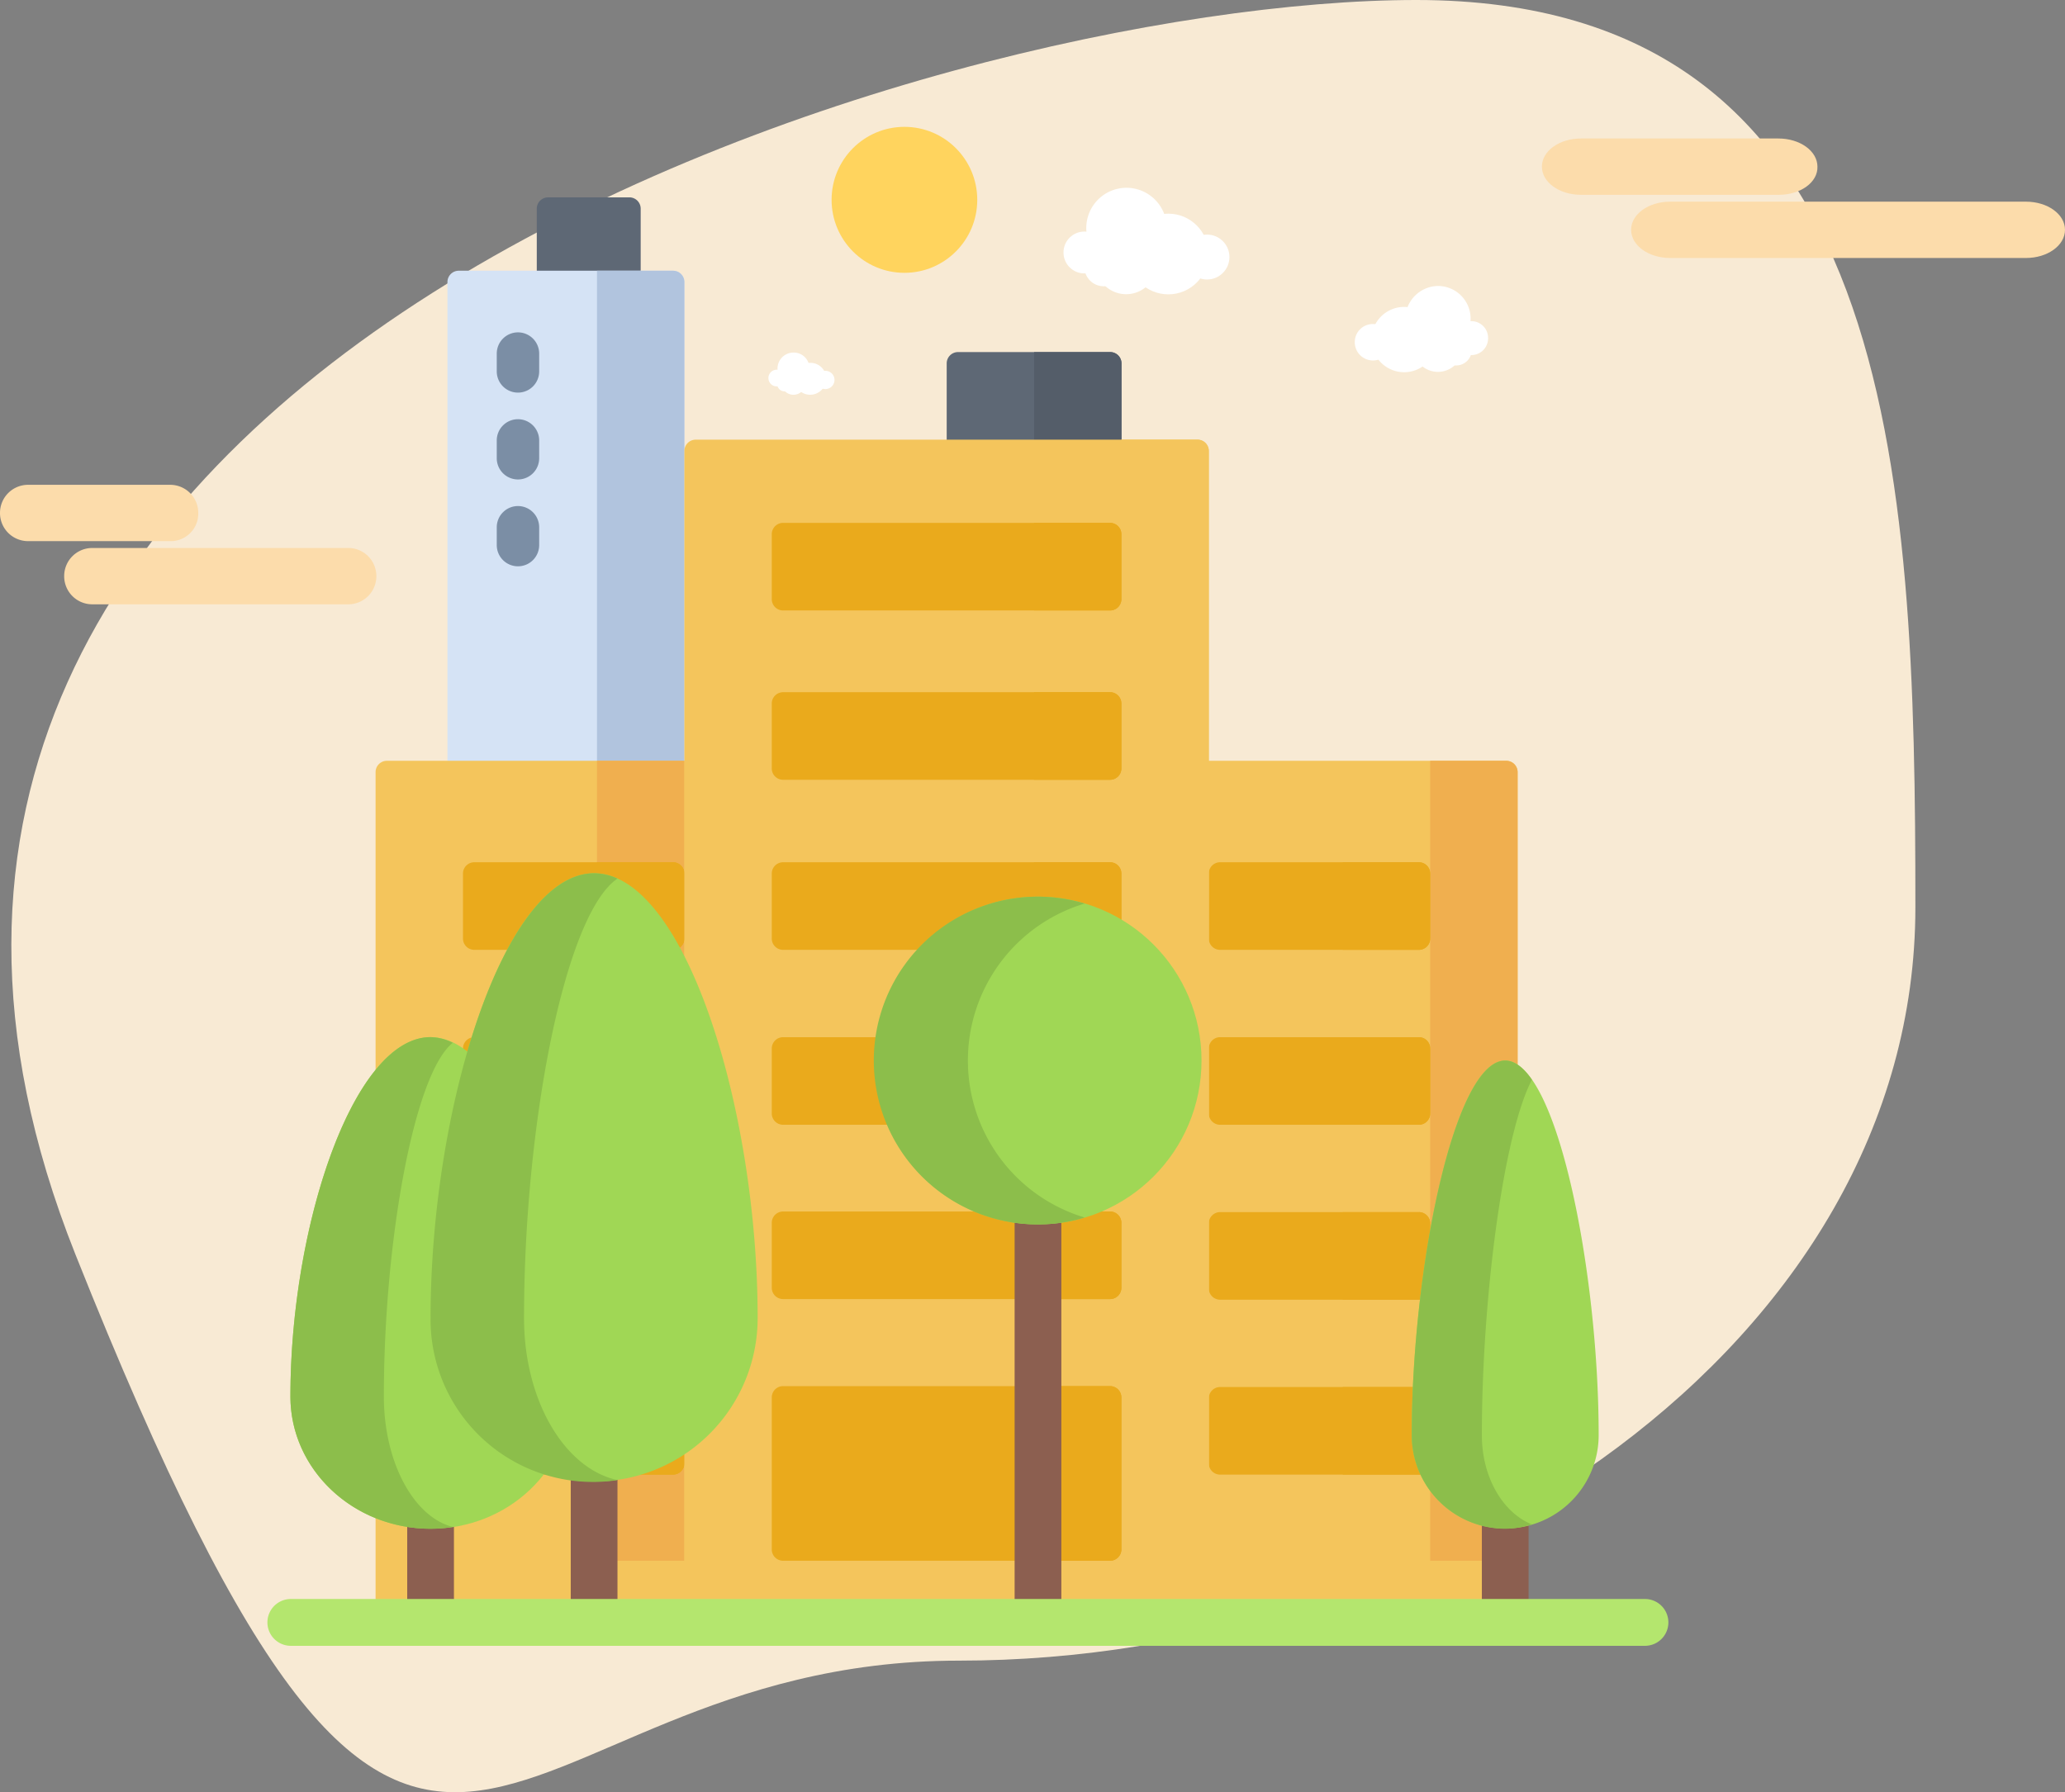 <svg id="image" xmlns="http://www.w3.org/2000/svg" viewBox="0 0 542.469 470.922">
  <rect x="0" y="0" width="542.469" height="470.922" fill="#808080" stroke="none"/>
  <defs>
    <style>
      .cls-1 {
        fill: #f8ead4;
      }

      .cls-2 {
        fill: #f4c55c;
      }

      .cls-3 {
        fill: #f0af4f;
      }

      .cls-4 {
        fill: #eaaa1c;
      }

      .cls-5 {
        fill: #5e6875;
      }

      .cls-6 {
        fill: #d5e3f5;
      }

      .cls-7 {
        fill: #b1c4de;
      }

      .cls-8 {
        fill: rgba(10,34,64,0.44);
      }

      .cls-9 {
        fill: #545d69;
      }

      .cls-10 {
        fill: #8c5f50;
      }

      .cls-11 {
        fill: #a0d755;
      }

      .cls-12 {
        fill: #8cbe4b;
      }

      .cls-13 {
        fill: #b4e66e;
      }

      .cls-14 {
        fill: #fcdcab;
      }

      .cls-15 {
        fill: #fff;
      }

      .cls-16 {
        fill: #ffd45e;
      }
    </style>
  </defs>
  <g id="Group_31" data-name="Group 31" transform="translate(2.979 0)">
    <path id="Path_181" data-name="Path 181" class="cls-1" d="M349.133-24.49c126.487,0,131.1,124.033,131.1,238.425S355.465,411.858,228.978,411.858,90.1,539.206-3.132,305.086,222.646-24.49,349.133-24.49Z" transform="translate(19.953 24.49)"/>
  </g>
  <g id="town" transform="translate(98.664 51.856)">
    <path id="Path_182" data-name="Path 182" class="cls-2" d="M421.894,420.52H317.811V198.825H418.923a2.975,2.975,0,0,1,2.972,2.979V420.52Z" transform="translate(-121.89 -50.772)"/>
    <path id="Path_183" data-name="Path 183" class="cls-3" d="M449.969,409.014H427.01V198.825H447a2.975,2.975,0,0,1,2.972,2.979Z" transform="translate(-149.965 -50.772)"/>
    <g id="Group_32" data-name="Group 32" transform="translate(218.88 174.71)">
      <path id="Path_184" data-name="Path 184" class="cls-4" d="M403.909,257.637H351.688a2.975,2.975,0,0,1-2.972-2.979V237.6a2.975,2.975,0,0,1,2.972-2.979h52.221a2.975,2.975,0,0,1,2.972,2.979v17.056A2.975,2.975,0,0,1,403.909,257.637Z" transform="translate(-348.716 -234.624)"/>
      <path id="Path_185" data-name="Path 185" class="cls-4" d="M403.909,319.363H351.688a2.975,2.975,0,0,1-2.972-2.979V299.329a2.975,2.975,0,0,1,2.972-2.979h52.221a2.975,2.975,0,0,1,2.972,2.979v17.056A2.975,2.975,0,0,1,403.909,319.363Z" transform="translate(-348.716 -250.386)"/>
      <path id="Path_186" data-name="Path 186" class="cls-4" d="M403.909,381.088H351.688a2.975,2.975,0,0,1-2.972-2.979V361.054a2.975,2.975,0,0,1,2.972-2.979h52.221a2.975,2.975,0,0,1,2.972,2.979v17.056A2.975,2.975,0,0,1,403.909,381.088Z" transform="translate(-348.716 -266.149)"/>
      <path id="Path_187" data-name="Path 187" class="cls-4" d="M403.909,442.814H351.688a2.975,2.975,0,0,1-2.972-2.979V422.779a2.975,2.975,0,0,1,2.972-2.979h52.221a2.975,2.975,0,0,1,2.972,2.979v17.056A2.975,2.975,0,0,1,403.909,442.814Z" transform="translate(-348.716 -281.911)"/>
    </g>
    <g id="Group_33" data-name="Group 33" transform="translate(254.085 174.71)">
      <path id="Path_188" data-name="Path 188" class="cls-4" d="M416.093,257.637H396.1V234.624h19.988a2.975,2.975,0,0,1,2.972,2.979v17.056A2.975,2.975,0,0,1,416.093,257.637Z" transform="translate(-396.105 -234.624)"/>
      <path id="Path_189" data-name="Path 189" class="cls-4" d="M416.093,319.363H396.1V296.35h19.988a2.975,2.975,0,0,1,2.972,2.979v17.056A2.975,2.975,0,0,1,416.093,319.363Z" transform="translate(-396.105 -250.386)"/>
      <path id="Path_190" data-name="Path 190" class="cls-4" d="M416.093,381.088H396.1V358.075h19.988a2.975,2.975,0,0,1,2.972,2.979v17.056A2.975,2.975,0,0,1,416.093,381.088Z" transform="translate(-396.105 -266.149)"/>
      <path id="Path_191" data-name="Path 191" class="cls-4" d="M416.093,442.814H396.1V419.8h19.988a2.975,2.975,0,0,1,2.972,2.979v17.056A2.975,2.975,0,0,1,416.093,442.814Z" transform="translate(-396.105 -281.911)"/>
    </g>
    <path id="Path_192" data-name="Path 192" class="cls-5" d="M111.088,34.9V2.979A2.975,2.975,0,0,1,114.06,0h21.353a2.975,2.975,0,0,1,2.972,2.979V34.9Z" transform="translate(-68.741)"/>
    <path id="Path_193" data-name="Path 193" class="cls-6" d="M141.744,181.321H79.5V28.869a2.975,2.975,0,0,1,2.972-2.979h56.3a2.975,2.975,0,0,1,2.972,2.979Z" transform="translate(-60.621 -6.611)"/>
    <path id="Path_194" data-name="Path 194" class="cls-7" d="M155.338,181.321H132.379V25.89h19.988a2.975,2.975,0,0,1,2.972,2.979Z" transform="translate(-74.215 -6.611)"/>
    <path id="Path_195" data-name="Path 195" class="cls-2" d="M158.168,420.52H54.085V201.8a2.975,2.975,0,0,1,2.972-2.979H158.168V420.52Z" transform="translate(-54.085 -50.772)"/>
    <rect id="Rectangle_182" data-name="Rectangle 182" class="cls-3" width="22.959" height="210.189" transform="translate(58.165 148.049)"/>
    <path id="Path_196" data-name="Path 196" class="cls-4" d="M140.183,257.637H87.962a2.975,2.975,0,0,1-2.972-2.979V237.6a2.975,2.975,0,0,1,2.972-2.979h52.221a2.975,2.975,0,0,1,2.972,2.979v17.056A2.975,2.975,0,0,1,140.183,257.637Z" transform="translate(-62.031 -59.914)"/>
    <path id="Path_197" data-name="Path 197" class="cls-4" d="M152.367,257.637H132.379V234.624h19.988a2.975,2.975,0,0,1,2.972,2.979v17.056A2.975,2.975,0,0,1,152.367,257.637Z" transform="translate(-74.215 -59.914)"/>
    <g id="Group_34" data-name="Group 34" transform="translate(22.959 220.673)">
      <path id="Path_198" data-name="Path 198" class="cls-4" d="M140.183,319.363H87.962a2.975,2.975,0,0,1-2.972-2.979V299.329a2.975,2.975,0,0,1,2.972-2.979h52.221a2.975,2.975,0,0,1,2.972,2.979v17.056A2.975,2.975,0,0,1,140.183,319.363Z" transform="translate(-84.99 -296.35)"/>
      <path id="Path_199" data-name="Path 199" class="cls-4" d="M140.183,381.088H87.962a2.975,2.975,0,0,1-2.972-2.979V361.054a2.975,2.975,0,0,1,2.972-2.979h52.221a2.975,2.975,0,0,1,2.972,2.979v17.056A2.975,2.975,0,0,1,140.183,381.088Z" transform="translate(-84.99 -312.112)"/>
      <path id="Path_200" data-name="Path 200" class="cls-4" d="M140.183,442.814H87.962a2.975,2.975,0,0,1-2.972-2.979V422.779a2.975,2.975,0,0,1,2.972-2.979h52.221a2.975,2.975,0,0,1,2.972,2.979v17.056A2.975,2.975,0,0,1,140.183,442.814Z" transform="translate(-84.99 -327.875)"/>
    </g>
    <g id="Group_35" data-name="Group 35" transform="translate(58.164 220.673)">
      <path id="Path_201" data-name="Path 201" class="cls-4" d="M152.367,319.363H132.379V296.35h19.988a2.975,2.975,0,0,1,2.972,2.979v17.056A2.975,2.975,0,0,1,152.367,319.363Z" transform="translate(-132.379 -296.35)"/>
      <path id="Path_202" data-name="Path 202" class="cls-4" d="M152.367,381.088H132.379V358.075h19.988a2.975,2.975,0,0,1,2.972,2.979v17.056A2.975,2.975,0,0,1,152.367,381.088Z" transform="translate(-132.379 -312.112)"/>
      <path id="Path_203" data-name="Path 203" class="cls-4" d="M152.367,442.814H132.379V419.8h19.988a2.975,2.975,0,0,1,2.972,2.979v17.056A2.975,2.975,0,0,1,152.367,442.814Z" transform="translate(-132.379 -327.875)"/>
    </g>
    <g id="Group_36" data-name="Group 36" transform="translate(31.833 35.475)">
      <path id="Path_204" data-name="Path 204" class="cls-8" d="M102.507,47.641a5.578,5.578,0,0,0-5.572,5.585v4.6a5.572,5.572,0,1,0,11.143,0v-4.6A5.578,5.578,0,0,0,102.507,47.641Z" transform="translate(-96.935 -47.641)"/>
      <path id="Path_205" data-name="Path 205" class="cls-8" d="M102.507,78.285a5.578,5.578,0,0,0-5.572,5.585v4.6a5.572,5.572,0,1,0,11.143,0v-4.6A5.578,5.578,0,0,0,102.507,78.285Z" transform="translate(-96.935 -55.466)"/>
      <path id="Path_206" data-name="Path 206" class="cls-8" d="M102.507,108.929a5.578,5.578,0,0,0-5.572,5.585v4.6a5.572,5.572,0,1,0,11.143,0v-4.6A5.578,5.578,0,0,0,102.507,108.929Z" transform="translate(-96.935 -63.292)"/>
    </g>
    <path id="Path_207" data-name="Path 207" class="cls-5" d="M301.958,99.476H256.039v-41.9a2.975,2.975,0,0,1,2.972-2.979h39.976a2.975,2.975,0,0,1,2.972,2.979Z" transform="translate(-106.008 -13.943)"/>
    <path id="Path_208" data-name="Path 208" class="cls-9" d="M309.9,99.476H286.945V54.6h19.988a2.975,2.975,0,0,1,2.972,2.979Z" transform="translate(-113.954 -13.943)"/>
    <path id="Path_209" data-name="Path 209" class="cls-2" d="M301.041,391.582H163.284V88.484a2.975,2.975,0,0,1,2.972-2.979H298.07a2.975,2.975,0,0,1,2.972,2.979v303.1Z" transform="translate(-82.16 -21.835)"/>
    <path id="Path_210" data-name="Path 210" class="cls-2" d="M340.77,380.076H317.811V85.5H337.8a2.975,2.975,0,0,1,2.972,2.979Z" transform="translate(-121.89 -21.835)"/>
    <g id="Group_37" data-name="Group 37" transform="translate(104.083 85.534)">
      <path id="Path_213" data-name="Path 213" class="cls-4" d="M283.056,257.637h-85.9a2.975,2.975,0,0,1-2.972-2.979V237.6a2.975,2.975,0,0,1,2.972-2.979h85.9a2.975,2.975,0,0,1,2.972,2.979v17.056A2.975,2.975,0,0,1,283.056,257.637Z" transform="translate(-194.189 -145.448)"/>
      <path id="Path_214" data-name="Path 214" class="cls-4" d="M283.056,197.629h-85.9a2.975,2.975,0,0,1-2.972-2.979V177.595a2.975,2.975,0,0,1,2.972-2.979h85.9a2.975,2.975,0,0,1,2.972,2.979V194.65A2.975,2.975,0,0,1,283.056,197.629Z" transform="translate(-194.189 -130.124)"/>
      <path id="Path_215" data-name="Path 215" class="cls-4" d="M283.056,137.879h-85.9a2.975,2.975,0,0,1-2.972-2.979V117.845a2.975,2.975,0,0,1,2.972-2.979h85.9a2.975,2.975,0,0,1,2.972,2.979V134.9A2.975,2.975,0,0,1,283.056,137.879Z" transform="translate(-194.189 -114.866)"/>
      <path id="Path_216" data-name="Path 216" class="cls-4" d="M283.056,319.363h-85.9a2.975,2.975,0,0,1-2.972-2.979V299.329a2.975,2.975,0,0,1,2.972-2.979h85.9a2.975,2.975,0,0,1,2.972,2.979v17.056A2.975,2.975,0,0,1,283.056,319.363Z" transform="translate(-194.189 -161.21)"/>
      <path id="Path_217" data-name="Path 217" class="cls-4" d="M283.056,380.873h-85.9a2.975,2.975,0,0,1-2.972-2.979V360.839a2.975,2.975,0,0,1,2.972-2.979h85.9a2.975,2.975,0,0,1,2.972,2.979v17.056A2.975,2.975,0,0,1,283.056,380.873Z" transform="translate(-194.189 -176.918)"/>
    </g>
    <g id="Group_38" data-name="Group 38" transform="translate(172.962 85.534)">
      <path id="Path_218" data-name="Path 218" class="cls-4" d="M306.894,257.637H286.906V234.624h19.988a2.975,2.975,0,0,1,2.972,2.979v17.056A2.975,2.975,0,0,1,306.894,257.637Z" transform="translate(-286.906 -145.448)"/>
      <path id="Path_219" data-name="Path 219" class="cls-4" d="M306.894,197.629H286.906V174.616h19.988a2.975,2.975,0,0,1,2.972,2.979V194.65A2.975,2.975,0,0,1,306.894,197.629Z" transform="translate(-286.906 -130.124)"/>
      <path id="Path_220" data-name="Path 220" class="cls-4" d="M306.894,137.879H286.906V114.866h19.988a2.975,2.975,0,0,1,2.972,2.979V134.9A2.975,2.975,0,0,1,306.894,137.879Z" transform="translate(-286.906 -114.866)"/>
      <path id="Path_221" data-name="Path 221" class="cls-4" d="M306.894,319.363H286.906V296.35h19.988a2.975,2.975,0,0,1,2.972,2.979v17.056A2.975,2.975,0,0,1,306.894,319.363Z" transform="translate(-286.906 -161.21)"/>
      <path id="Path_222" data-name="Path 222" class="cls-4" d="M306.894,380.873H286.906V357.86h19.988a2.975,2.975,0,0,1,2.972,2.979v17.056A2.975,2.975,0,0,1,306.894,380.873Z" transform="translate(-286.906 -176.918)"/>
    </g>
    <path id="Path_223" data-name="Path 223" class="cls-4" d="M283.056,465.36h-85.9a2.975,2.975,0,0,1-2.972-2.979V422.456a2.975,2.975,0,0,1,2.972-2.979h85.9a2.975,2.975,0,0,1,2.972,2.979v39.926A2.975,2.975,0,0,1,283.056,465.36Z" transform="translate(-90.106 -107.119)"/>
    <path id="Path_224" data-name="Path 224" class="cls-4" d="M306.894,465.36H286.906V419.477h19.988a2.975,2.975,0,0,1,2.972,2.979v39.926A2.975,2.975,0,0,1,306.894,465.36Z" transform="translate(-113.944 -107.119)"/>
  </g>
  <g id="_001-park" data-name="001-park" transform="translate(70.153 229.453)">
    <rect id="Rectangle_167" data-name="Rectangle 167" class="cls-10" width="12.274" height="36.909" transform="translate(319.126 159.938)"/>
    <path id="Path_171" data-name="Path 171" class="cls-11" d="M467.23,281.89a24.548,24.548,0,1,1-49.1,0c0-43.06,10.991-98.423,24.548-98.423S467.23,238.83,467.23,281.89Z" transform="translate(-117.418 -134.255)"/>
    <path id="Path_172" data-name="Path 172" class="cls-12" d="M436.544,281.889c0-35.314,5.547-78.846,13.151-93.387-2.223-3.19-4.575-5.037-7.014-5.037-13.558,0-24.548,55.363-24.548,98.423a24.576,24.576,0,0,0,24.548,24.605,24.246,24.246,0,0,0,7.014-1.143C442.109,302.312,436.544,293.018,436.544,281.889Z" transform="translate(-117.418 -134.254)"/>
    <g id="Group_26" data-name="Group 26" transform="translate(36.822 79.969)">
      <rect id="Rectangle_170" data-name="Rectangle 170" class="cls-10" width="12.274" height="116.877" transform="translate(159.564)"/>
      <rect id="Rectangle_171" data-name="Rectangle 171" class="cls-10" width="12.274" height="49.212" transform="translate(42.959 67.666)"/>
      <rect id="Rectangle_172" data-name="Rectangle 172" class="cls-10" width="12.274" height="36.909" transform="translate(0 79.969)"/>
    </g>
    <g id="Group_28" data-name="Group 28" transform="translate(6.137 0.001)">
      <path id="Path_175" data-name="Path 175" class="cls-11" d="M145.652,232.077a42.959,42.959,0,1,1-85.918,0c0-55.363,19.233-116.877,42.959-116.877S145.652,176.714,145.652,232.077Z" transform="translate(-22.911 -115.2)"/>
      <path id="Path_176" data-name="Path 176" class="cls-11" d="M82.178,269.334c0,19.208-16.486,34.779-36.822,34.779S8.533,288.542,8.533,269.334c0-44.716,16.486-94.4,36.822-94.4S82.178,224.618,82.178,269.334Z" transform="translate(-8.533 -131.873)"/>
      <ellipse id="Ellipse_1" data-name="Ellipse 1" class="cls-11" cx="42.959" cy="43.06" rx="42.959" ry="43.06" transform="translate(153.427 6.152)"/>
    </g>
    <path id="Path_177" data-name="Path 177" class="cls-13" d="M362.086,392.036H6.137a6.151,6.151,0,0,1,0-12.3H362.085a6.151,6.151,0,0,1,0,12.3Z" transform="translate(0 -189.038)"/>
    <g id="Group_29" data-name="Group 29" transform="translate(6.138)">
      <path id="Path_178" data-name="Path 178" class="cls-12" d="M84.282,232.077c0-50.5,10.67-106.091,24.548-115.474a14.873,14.873,0,0,0-6.137-1.4c-23.726,0-42.959,61.514-42.959,116.877a42.652,42.652,0,0,0,49.1,42.571C94.956,271.655,84.282,253.764,84.282,232.077Z" transform="translate(-22.912 -115.199)"/>
      <path id="Path_179" data-name="Path 179" class="cls-12" d="M33.082,269.334c0-40.355,7.841-84.628,18.088-92.905a13.7,13.7,0,0,0-5.814-1.5c-20.336,0-36.822,49.685-36.822,94.4,0,19.208,16.486,34.779,36.822,34.779a38.98,38.98,0,0,0,5.814-.475C40.923,301,33.082,286.669,33.082,269.334Z" transform="translate(-8.534 -131.872)"/>
      <path id="Path_180" data-name="Path 180" class="cls-12" d="M246.415,166.794A43.047,43.047,0,0,1,277.1,125.54a43.06,43.06,0,1,0,0,82.506A43.046,43.046,0,0,1,246.415,166.794Z" transform="translate(-68.441 -117.581)"/>
    </g>
  </g>
  <g id="Group_42" data-name="Group 42" transform="translate(405.051 36.388)">
    <path id="Path_244" data-name="Path 244" class="cls-14" d="M120.622,31.4H27.161C21.476,31.4,16.9,28.1,16.9,24h0c0-4.1,4.576-7.4,10.261-7.4h93.461c5.685,0,10.261,3.3,10.261,7.4h0C130.884,28.1,126.308,31.4,120.622,31.4Z" transform="translate(6.535)"/>
    <path id="Path_245" data-name="Path 245" class="cls-14" d="M62.261,14.8h-52C4.576,14.8,0,11.5,0,7.4H0C0,3.3,4.576,0,10.261,0H62.123c5.685,0,10.261,3.3,10.261,7.4h0C72.522,11.5,67.946,14.8,62.261,14.8Z"/>
  </g>
  <g id="Group_43" data-name="Group 43" transform="translate(0 127.388)">
    <path id="Path_244-2" data-name="Path 244" class="cls-14" d="M91.525,31.4H24.283A7.375,7.375,0,0,1,16.9,24h0a7.375,7.375,0,0,1,7.383-7.4H91.525A7.375,7.375,0,0,1,98.908,24h0A7.375,7.375,0,0,1,91.525,31.4Z" transform="translate(-0.04)"/>
    <path id="Path_245-2" data-name="Path 245" class="cls-14" d="M44.8,14.8H7.383A7.375,7.375,0,0,1,0,7.4H0A7.375,7.375,0,0,1,7.383,0H44.7a7.375,7.375,0,0,1,7.383,7.4h0A7.229,7.229,0,0,1,44.8,14.8Z"/>
  </g>
  <g id="Group_48" data-name="Group 48" transform="translate(201.857 33.331)">
    <g id="Group_47" data-name="Group 47" transform="translate(0 16.011)">
      <g id="Group_44" data-name="Group 44" transform="translate(77.518)">
        <ellipse id="Ellipse_4" data-name="Ellipse 4" class="cls-15" cx="5.487" cy="5.5" rx="5.487" ry="5.5" transform="translate(0 11.5)"/>
        <path id="Path_247" data-name="Path 247" class="cls-15" d="M172.05,47.4a10.575,10.575,0,1,1-10.575-10.6A10.593,10.593,0,0,1,172.05,47.4Z" transform="translate(-144.914 -36.8)"/>
        <path id="Path_248" data-name="Path 248" class="cls-15" d="M160.576,57.6a5.088,5.088,0,1,1-5.088-5.1A5.115,5.115,0,0,1,160.576,57.6Z" transform="translate(-144.913 -36.8)"/>
        <ellipse id="Ellipse_5" data-name="Ellipse 5" class="cls-15" cx="10.575" cy="10.6" rx="10.575" ry="10.6" transform="translate(16.96 6.8)"/>
        <ellipse id="Ellipse_6" data-name="Ellipse 6" class="cls-15" cx="5.886" cy="5.9" rx="5.886" ry="5.9" transform="translate(31.825 12.3)"/>
        <path id="Path_249" data-name="Path 249" class="cls-15" d="M169.462,56.7a8.081,8.081,0,1,1-8.081-8.1A8.186,8.186,0,0,1,169.462,56.7Z" transform="translate(-144.92 -36.8)"/>
      </g>
      <g id="Group_45" data-name="Group 45" transform="translate(0 43.296)">
        <path id="Path_250" data-name="Path 250" class="cls-15" d="M71.59,86.8a2.195,2.195,0,1,1-2.195-2.2A2.217,2.217,0,0,1,71.59,86.8Z" transform="translate(-67.2 -80.096)"/>
        <path id="Path_251" data-name="Path 251" class="cls-15" d="M77.98,84.3a4.19,4.19,0,1,1-4.19-4.2A4.1,4.1,0,0,1,77.98,84.3Z" transform="translate(-67.206 -80.096)"/>
        <path id="Path_252" data-name="Path 252" class="cls-15" d="M73.491,88.3a2,2,0,1,1-2-2A2,2,0,0,1,73.491,88.3Z" transform="translate(-67.205 -80.096)"/>
        <path id="Path_253" data-name="Path 253" class="cls-15" d="M82.38,87a4.19,4.19,0,1,1-4.19-4.2A4.1,4.1,0,0,1,82.38,87Z" transform="translate(-67.216 -80.096)"/>
        <path id="Path_254" data-name="Path 254" class="cls-15" d="M84.589,87.3a2.394,2.394,0,1,1-2.394-2.4A2.366,2.366,0,0,1,84.589,87.3Z" transform="translate(-67.229 -80.096)"/>
        <path id="Path_255" data-name="Path 255" class="cls-15" d="M76.985,88a3.193,3.193,0,1,1-3.193-3.2A3.155,3.155,0,0,1,76.985,88Z" transform="translate(-67.208 -80.096)"/>
      </g>
      <g id="Group_46" data-name="Group 46" transform="translate(154.039 25.8)">
        <path id="Path_256" data-name="Path 256" class="cls-15" d="M247.9,76.3a4.39,4.39,0,1,0,8.779,0,4.39,4.39,0,1,0-8.779,0Z" transform="translate(-221.661 -62.6)"/>
        <path id="Path_257" data-name="Path 257" class="cls-15" d="M234.9,71.2a8.58,8.58,0,1,0,8.58-8.6A8.721,8.721,0,0,0,234.9,71.2Z" transform="translate(-221.631 -62.6)"/>
        <path id="Path_258" data-name="Path 258" class="cls-15" d="M244.2,79.4a4.09,4.09,0,1,0,4.09-4.1A4.114,4.114,0,0,0,244.2,79.4Z" transform="translate(-221.653 -62.6)"/>
        <path id="Path_259" data-name="Path 259" class="cls-15" d="M226,76.7a8.58,8.58,0,1,0,8.58-8.6A8.589,8.589,0,0,0,226,76.7Z" transform="translate(-221.61 -62.6)"/>
        <path id="Path_260" data-name="Path 260" class="cls-15" d="M221.6,77.4a4.789,4.789,0,1,0,4.789-4.8A4.733,4.733,0,0,0,221.6,77.4Z" transform="translate(-221.6 -62.6)"/>
        <path id="Path_261" data-name="Path 261" class="cls-15" d="M237,78.7a6.485,6.485,0,1,0,6.485-6.5A6.479,6.479,0,0,0,237,78.7Z" transform="translate(-221.636 -62.6)"/>
      </g>
    </g>
    <ellipse id="Ellipse_7" data-name="Ellipse 7" class="cls-16" cx="19.133" cy="19.178" rx="19.133" ry="19.178" transform="translate(16.6)"/>
  </g>
</svg>
